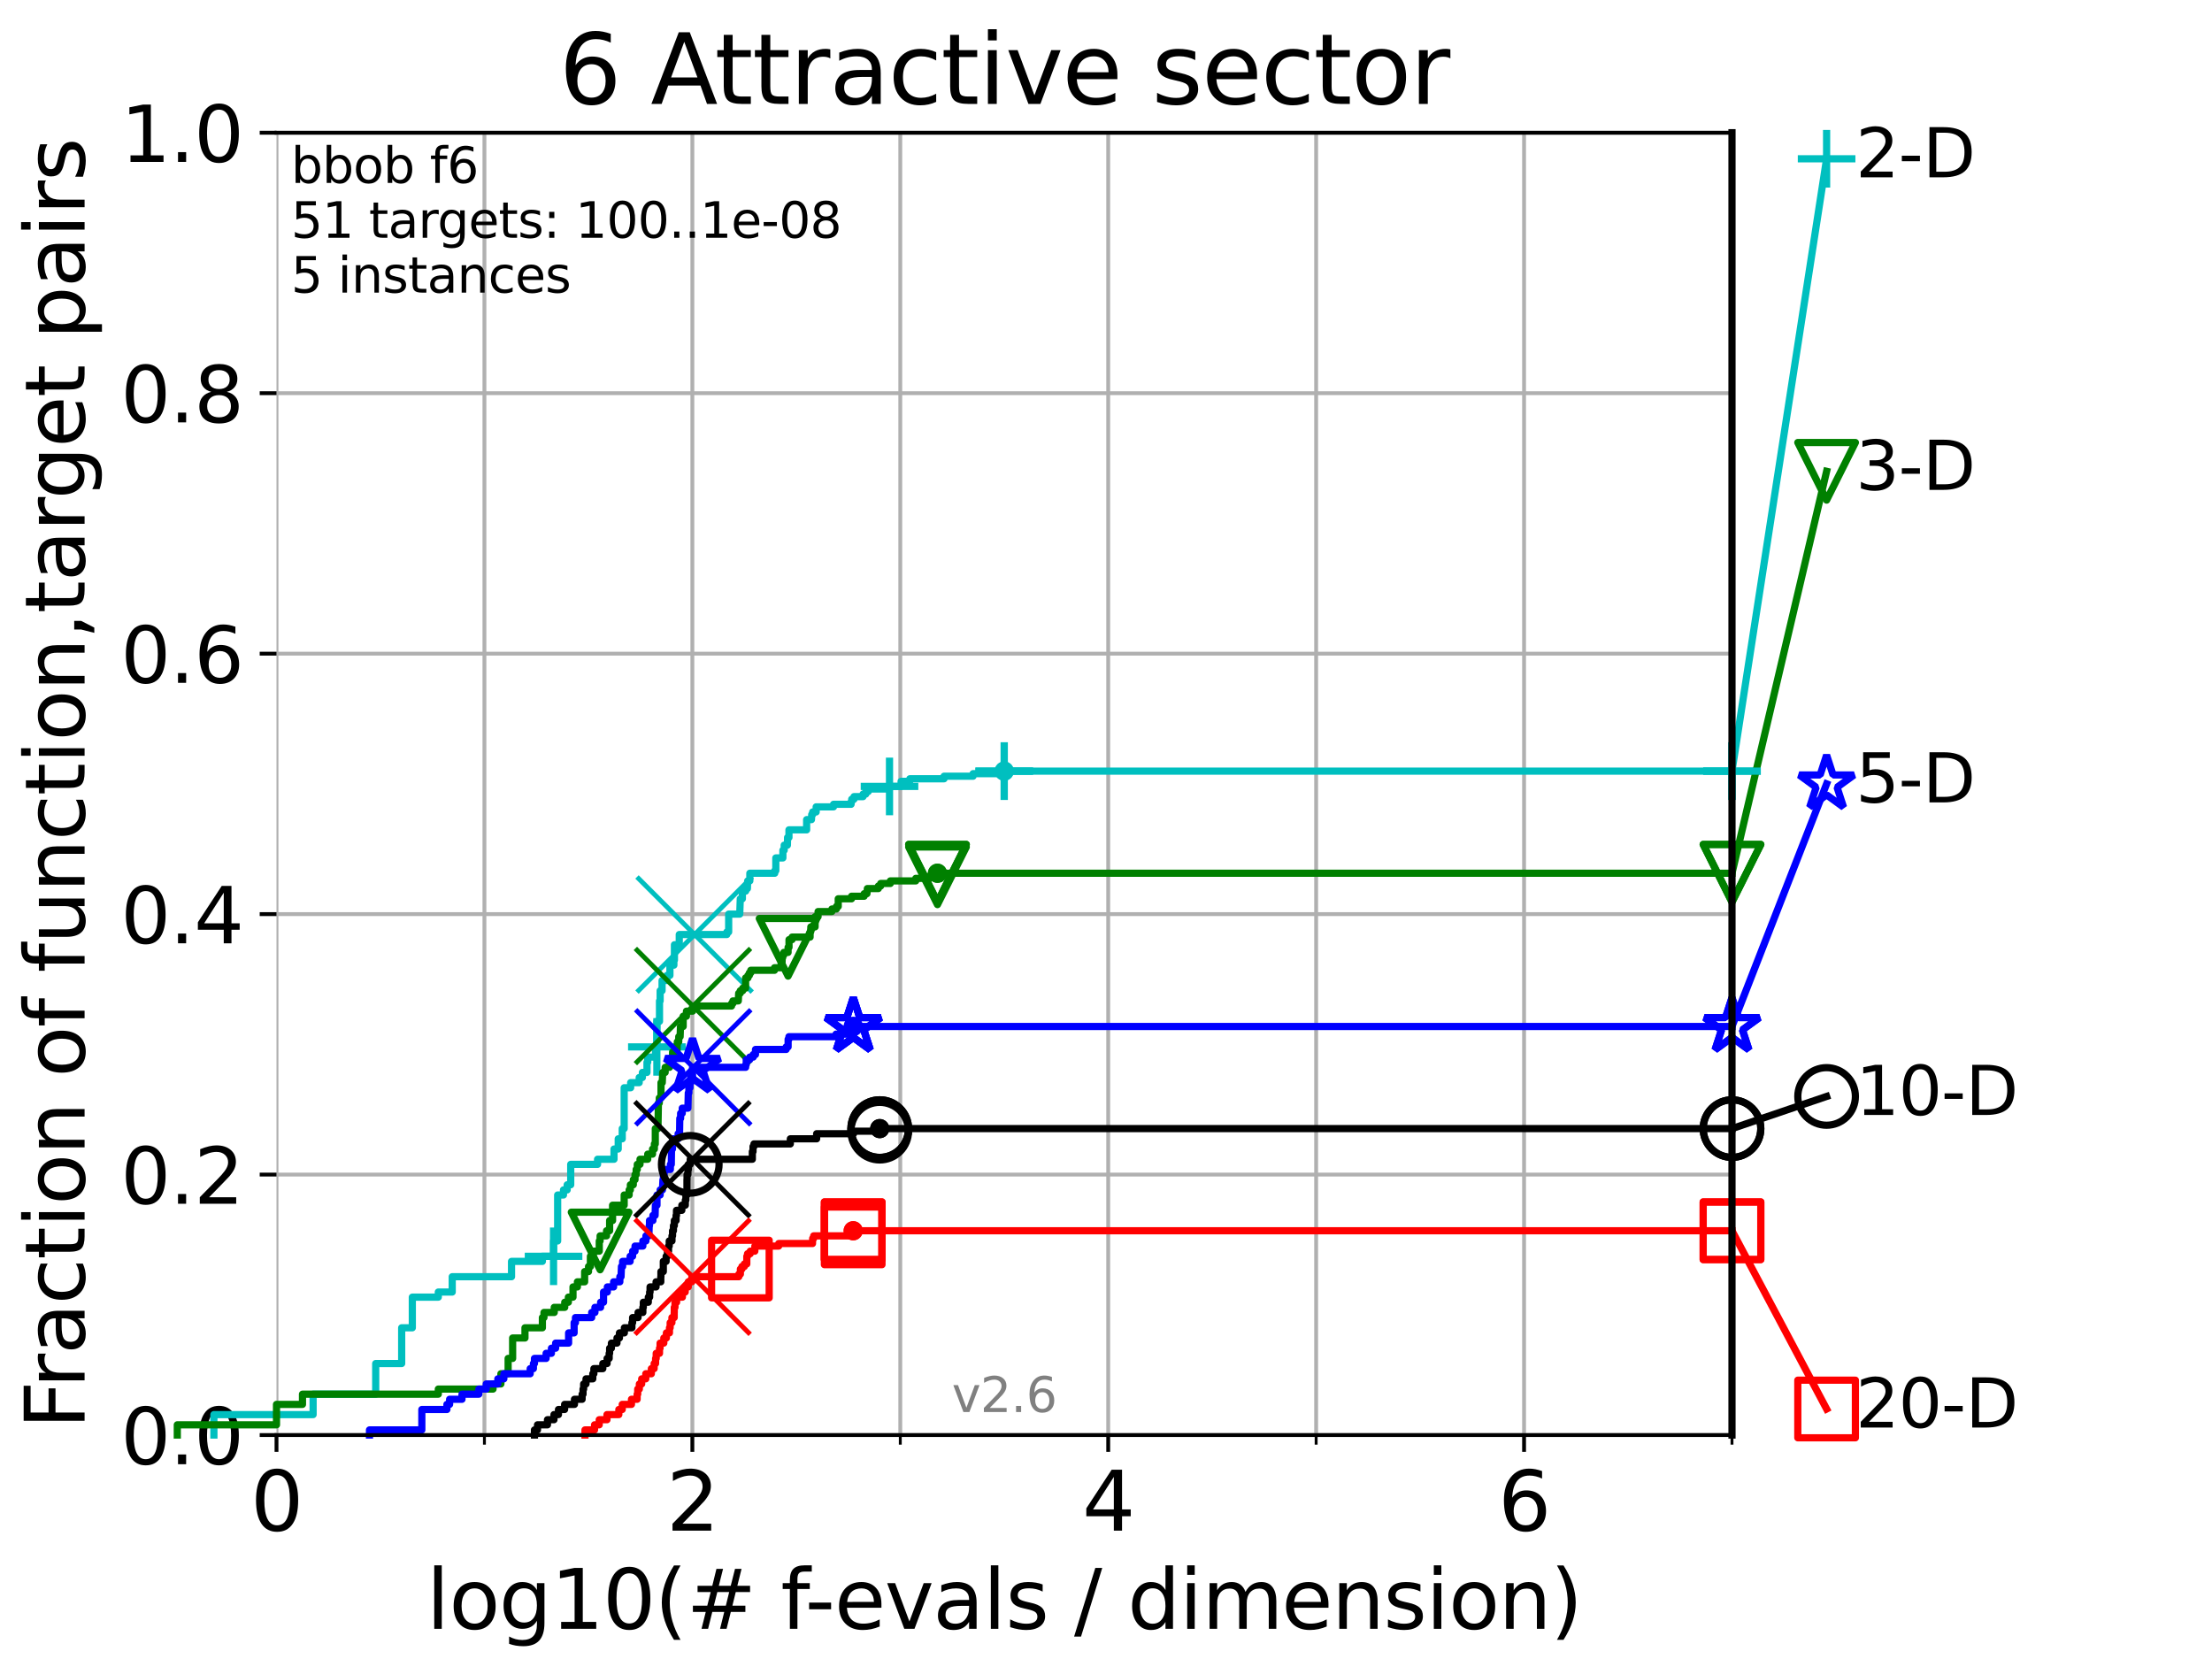 <?xml version="1.0" encoding="utf-8" standalone="no"?>
<!DOCTYPE svg PUBLIC "-//W3C//DTD SVG 1.1//EN"
  "http://www.w3.org/Graphics/SVG/1.1/DTD/svg11.dtd">
<svg xmlns:xlink="http://www.w3.org/1999/xlink" width="460.8pt" height="345.6pt" viewBox="0 0 460.8 345.6" xmlns="http://www.w3.org/2000/svg" version="1.1">
 <defs>
  <style type="text/css">*{stroke-linejoin: round; stroke-linecap: butt}</style>
 </defs>
 <g id="figure_1">
  <g id="patch_1">
   <path d="M 0 345.6 
L 460.8 345.6 
L 460.8 0 
L 0 0 
z
" style="fill: #ffffff"/>
  </g>
  <g id="axes_1">
   <g id="patch_2">
    <path d="M 57.6 298.944 
L 360.806 298.944 
L 360.806 27.648 
L 57.6 27.648 
z
" style="fill: #ffffff"/>
   </g>
   <g id="matplotlib.axis_1">
    <g id="xtick_1">
     <g id="line2d_1">
      <path d="M 57.6 298.944 
L 57.6 27.648 
" clip-path="url(#p6bcf01b548)" style="fill: none; stroke: #b0b0b0; stroke-width: 0.8; stroke-linecap: square"/>
     </g>
     <g id="line2d_2">
      <defs>
       <path id="me8771c8433" d="M 0 0 
L 0 3.5 
" style="stroke: #000000; stroke-width: 0.8"/>
      </defs>
      <g>
       <use xlink:href="#me8771c8433" x="57.6" y="298.944" style="stroke: #000000; stroke-width: 0.8"/>
      </g>
     </g>
     <g id="text_1">
      <!-- 0 -->
      <g transform="translate(52.192 318.861)scale(0.17 -0.17)">
       <defs>
        <path id="DejaVuSans-30" d="M 2034 4250 
Q 1547 4250 1301 3770 
Q 1056 3291 1056 2328 
Q 1056 1369 1301 889 
Q 1547 409 2034 409 
Q 2525 409 2770 889 
Q 3016 1369 3016 2328 
Q 3016 3291 2770 3770 
Q 2525 4250 2034 4250 
z
M 2034 4750 
Q 2819 4750 3233 4129 
Q 3647 3509 3647 2328 
Q 3647 1150 3233 529 
Q 2819 -91 2034 -91 
Q 1250 -91 836 529 
Q 422 1150 422 2328 
Q 422 3509 836 4129 
Q 1250 4750 2034 4750 
z
" transform="scale(0.016)"/>
       </defs>
       <use xlink:href="#DejaVuSans-30"/>
      </g>
     </g>
    </g>
    <g id="xtick_2">
     <g id="line2d_3">
      <path d="M 144.23 298.944 
L 144.23 27.648 
" clip-path="url(#p6bcf01b548)" style="fill: none; stroke: #b0b0b0; stroke-width: 0.8; stroke-linecap: square"/>
     </g>
     <g id="line2d_4">
      <g>
       <use xlink:href="#me8771c8433" x="144.23" y="298.944" style="stroke: #000000; stroke-width: 0.8"/>
      </g>
     </g>
     <g id="text_2">
      <!-- 2 -->
      <g transform="translate(138.822 318.861)scale(0.17 -0.17)">
       <defs>
        <path id="DejaVuSans-32" d="M 1228 531 
L 3431 531 
L 3431 0 
L 469 0 
L 469 531 
Q 828 903 1448 1529 
Q 2069 2156 2228 2338 
Q 2531 2678 2651 2914 
Q 2772 3150 2772 3378 
Q 2772 3750 2511 3984 
Q 2250 4219 1831 4219 
Q 1534 4219 1204 4116 
Q 875 4013 500 3803 
L 500 4441 
Q 881 4594 1212 4672 
Q 1544 4750 1819 4750 
Q 2544 4750 2975 4387 
Q 3406 4025 3406 3419 
Q 3406 3131 3298 2873 
Q 3191 2616 2906 2266 
Q 2828 2175 2409 1742 
Q 1991 1309 1228 531 
z
" transform="scale(0.016)"/>
       </defs>
       <use xlink:href="#DejaVuSans-32"/>
      </g>
     </g>
    </g>
    <g id="xtick_3">
     <g id="line2d_5">
      <path d="M 230.861 298.944 
L 230.861 27.648 
" clip-path="url(#p6bcf01b548)" style="fill: none; stroke: #b0b0b0; stroke-width: 0.8; stroke-linecap: square"/>
     </g>
     <g id="line2d_6">
      <g>
       <use xlink:href="#me8771c8433" x="230.861" y="298.944" style="stroke: #000000; stroke-width: 0.8"/>
      </g>
     </g>
     <g id="text_3">
      <!-- 4 -->
      <g transform="translate(225.453 318.861)scale(0.17 -0.17)">
       <defs>
        <path id="DejaVuSans-34" d="M 2419 4116 
L 825 1625 
L 2419 1625 
L 2419 4116 
z
M 2253 4666 
L 3047 4666 
L 3047 1625 
L 3713 1625 
L 3713 1100 
L 3047 1100 
L 3047 0 
L 2419 0 
L 2419 1100 
L 313 1100 
L 313 1709 
L 2253 4666 
z
" transform="scale(0.016)"/>
       </defs>
       <use xlink:href="#DejaVuSans-34"/>
      </g>
     </g>
    </g>
    <g id="xtick_4">
     <g id="line2d_7">
      <path d="M 317.491 298.944 
L 317.491 27.648 
" clip-path="url(#p6bcf01b548)" style="fill: none; stroke: #b0b0b0; stroke-width: 0.8; stroke-linecap: square"/>
     </g>
     <g id="line2d_8">
      <g>
       <use xlink:href="#me8771c8433" x="317.491" y="298.944" style="stroke: #000000; stroke-width: 0.8"/>
      </g>
     </g>
     <g id="text_4">
      <!-- 6 -->
      <g transform="translate(312.083 318.861)scale(0.17 -0.17)">
       <defs>
        <path id="DejaVuSans-36" d="M 2113 2584 
Q 1688 2584 1439 2293 
Q 1191 2003 1191 1497 
Q 1191 994 1439 701 
Q 1688 409 2113 409 
Q 2538 409 2786 701 
Q 3034 994 3034 1497 
Q 3034 2003 2786 2293 
Q 2538 2584 2113 2584 
z
M 3366 4563 
L 3366 3988 
Q 3128 4100 2886 4159 
Q 2644 4219 2406 4219 
Q 1781 4219 1451 3797 
Q 1122 3375 1075 2522 
Q 1259 2794 1537 2939 
Q 1816 3084 2150 3084 
Q 2853 3084 3261 2657 
Q 3669 2231 3669 1497 
Q 3669 778 3244 343 
Q 2819 -91 2113 -91 
Q 1303 -91 875 529 
Q 447 1150 447 2328 
Q 447 3434 972 4092 
Q 1497 4750 2381 4750 
Q 2619 4750 2861 4703 
Q 3103 4656 3366 4563 
z
" transform="scale(0.016)"/>
       </defs>
       <use xlink:href="#DejaVuSans-36"/>
      </g>
     </g>
    </g>
    <g id="xtick_5">
     <g id="line2d_9">
      <path d="M 100.915 298.944 
L 100.915 27.648 
" clip-path="url(#p6bcf01b548)" style="fill: none; stroke: #b0b0b0; stroke-width: 0.8; stroke-linecap: square"/>
     </g>
     <g id="line2d_10">
      <defs>
       <path id="m8e411741f8" d="M 0 0 
L 0 2 
" style="stroke: #000000; stroke-width: 0.6"/>
      </defs>
      <g>
       <use xlink:href="#m8e411741f8" x="100.915" y="298.944" style="stroke: #000000; stroke-width: 0.6"/>
      </g>
     </g>
    </g>
    <g id="xtick_6">
     <g id="line2d_11">
      <path d="M 187.546 298.944 
L 187.546 27.648 
" clip-path="url(#p6bcf01b548)" style="fill: none; stroke: #b0b0b0; stroke-width: 0.8; stroke-linecap: square"/>
     </g>
     <g id="line2d_12">
      <g>
       <use xlink:href="#m8e411741f8" x="187.546" y="298.944" style="stroke: #000000; stroke-width: 0.6"/>
      </g>
     </g>
    </g>
    <g id="xtick_7">
     <g id="line2d_13">
      <path d="M 274.176 298.944 
L 274.176 27.648 
" clip-path="url(#p6bcf01b548)" style="fill: none; stroke: #b0b0b0; stroke-width: 0.8; stroke-linecap: square"/>
     </g>
     <g id="line2d_14">
      <g>
       <use xlink:href="#m8e411741f8" x="274.176" y="298.944" style="stroke: #000000; stroke-width: 0.6"/>
      </g>
     </g>
    </g>
    <g id="xtick_8">
     <g id="line2d_15">
      <path d="M 360.806 298.944 
L 360.806 27.648 
" clip-path="url(#p6bcf01b548)" style="fill: none; stroke: #b0b0b0; stroke-width: 0.8; stroke-linecap: square"/>
     </g>
     <g id="line2d_16">
      <g>
       <use xlink:href="#m8e411741f8" x="360.806" y="298.944" style="stroke: #000000; stroke-width: 0.6"/>
      </g>
     </g>
    </g>
    <g id="text_5">
     <!-- log10(# f-evals / dimension) -->
     <g transform="translate(88.823 339.314)scale(0.17 -0.17)">
      <defs>
       <path id="DejaVuSans-6c" d="M 603 4863 
L 1178 4863 
L 1178 0 
L 603 0 
L 603 4863 
z
" transform="scale(0.016)"/>
       <path id="DejaVuSans-6f" d="M 1959 3097 
Q 1497 3097 1228 2736 
Q 959 2375 959 1747 
Q 959 1119 1226 758 
Q 1494 397 1959 397 
Q 2419 397 2687 759 
Q 2956 1122 2956 1747 
Q 2956 2369 2687 2733 
Q 2419 3097 1959 3097 
z
M 1959 3584 
Q 2709 3584 3137 3096 
Q 3566 2609 3566 1747 
Q 3566 888 3137 398 
Q 2709 -91 1959 -91 
Q 1206 -91 779 398 
Q 353 888 353 1747 
Q 353 2609 779 3096 
Q 1206 3584 1959 3584 
z
" transform="scale(0.016)"/>
       <path id="DejaVuSans-67" d="M 2906 1791 
Q 2906 2416 2648 2759 
Q 2391 3103 1925 3103 
Q 1463 3103 1205 2759 
Q 947 2416 947 1791 
Q 947 1169 1205 825 
Q 1463 481 1925 481 
Q 2391 481 2648 825 
Q 2906 1169 2906 1791 
z
M 3481 434 
Q 3481 -459 3084 -895 
Q 2688 -1331 1869 -1331 
Q 1566 -1331 1297 -1286 
Q 1028 -1241 775 -1147 
L 775 -588 
Q 1028 -725 1275 -790 
Q 1522 -856 1778 -856 
Q 2344 -856 2625 -561 
Q 2906 -266 2906 331 
L 2906 616 
Q 2728 306 2450 153 
Q 2172 0 1784 0 
Q 1141 0 747 490 
Q 353 981 353 1791 
Q 353 2603 747 3093 
Q 1141 3584 1784 3584 
Q 2172 3584 2450 3431 
Q 2728 3278 2906 2969 
L 2906 3500 
L 3481 3500 
L 3481 434 
z
" transform="scale(0.016)"/>
       <path id="DejaVuSans-31" d="M 794 531 
L 1825 531 
L 1825 4091 
L 703 3866 
L 703 4441 
L 1819 4666 
L 2450 4666 
L 2450 531 
L 3481 531 
L 3481 0 
L 794 0 
L 794 531 
z
" transform="scale(0.016)"/>
       <path id="DejaVuSans-28" d="M 1984 4856 
Q 1566 4138 1362 3434 
Q 1159 2731 1159 2009 
Q 1159 1288 1364 580 
Q 1569 -128 1984 -844 
L 1484 -844 
Q 1016 -109 783 600 
Q 550 1309 550 2009 
Q 550 2706 781 3412 
Q 1013 4119 1484 4856 
L 1984 4856 
z
" transform="scale(0.016)"/>
       <path id="DejaVuSans-23" d="M 3272 2816 
L 2363 2816 
L 2100 1772 
L 3016 1772 
L 3272 2816 
z
M 2803 4594 
L 2478 3297 
L 3391 3297 
L 3719 4594 
L 4219 4594 
L 3897 3297 
L 4872 3297 
L 4872 2816 
L 3775 2816 
L 3519 1772 
L 4513 1772 
L 4513 1294 
L 3397 1294 
L 3072 0 
L 2572 0 
L 2894 1294 
L 1978 1294 
L 1656 0 
L 1153 0 
L 1478 1294 
L 494 1294 
L 494 1772 
L 1594 1772 
L 1856 2816 
L 850 2816 
L 850 3297 
L 1978 3297 
L 2297 4594 
L 2803 4594 
z
" transform="scale(0.016)"/>
       <path id="DejaVuSans-20" transform="scale(0.016)"/>
       <path id="DejaVuSans-66" d="M 2375 4863 
L 2375 4384 
L 1825 4384 
Q 1516 4384 1395 4259 
Q 1275 4134 1275 3809 
L 1275 3500 
L 2222 3500 
L 2222 3053 
L 1275 3053 
L 1275 0 
L 697 0 
L 697 3053 
L 147 3053 
L 147 3500 
L 697 3500 
L 697 3744 
Q 697 4328 969 4595 
Q 1241 4863 1831 4863 
L 2375 4863 
z
" transform="scale(0.016)"/>
       <path id="DejaVuSans-2d" d="M 313 2009 
L 1997 2009 
L 1997 1497 
L 313 1497 
L 313 2009 
z
" transform="scale(0.016)"/>
       <path id="DejaVuSans-65" d="M 3597 1894 
L 3597 1613 
L 953 1613 
Q 991 1019 1311 708 
Q 1631 397 2203 397 
Q 2534 397 2845 478 
Q 3156 559 3463 722 
L 3463 178 
Q 3153 47 2828 -22 
Q 2503 -91 2169 -91 
Q 1331 -91 842 396 
Q 353 884 353 1716 
Q 353 2575 817 3079 
Q 1281 3584 2069 3584 
Q 2775 3584 3186 3129 
Q 3597 2675 3597 1894 
z
M 3022 2063 
Q 3016 2534 2758 2815 
Q 2500 3097 2075 3097 
Q 1594 3097 1305 2825 
Q 1016 2553 972 2059 
L 3022 2063 
z
" transform="scale(0.016)"/>
       <path id="DejaVuSans-76" d="M 191 3500 
L 800 3500 
L 1894 563 
L 2988 3500 
L 3597 3500 
L 2284 0 
L 1503 0 
L 191 3500 
z
" transform="scale(0.016)"/>
       <path id="DejaVuSans-61" d="M 2194 1759 
Q 1497 1759 1228 1600 
Q 959 1441 959 1056 
Q 959 750 1161 570 
Q 1363 391 1709 391 
Q 2188 391 2477 730 
Q 2766 1069 2766 1631 
L 2766 1759 
L 2194 1759 
z
M 3341 1997 
L 3341 0 
L 2766 0 
L 2766 531 
Q 2569 213 2275 61 
Q 1981 -91 1556 -91 
Q 1019 -91 701 211 
Q 384 513 384 1019 
Q 384 1609 779 1909 
Q 1175 2209 1959 2209 
L 2766 2209 
L 2766 2266 
Q 2766 2663 2505 2880 
Q 2244 3097 1772 3097 
Q 1472 3097 1187 3025 
Q 903 2953 641 2809 
L 641 3341 
Q 956 3463 1253 3523 
Q 1550 3584 1831 3584 
Q 2591 3584 2966 3190 
Q 3341 2797 3341 1997 
z
" transform="scale(0.016)"/>
       <path id="DejaVuSans-73" d="M 2834 3397 
L 2834 2853 
Q 2591 2978 2328 3040 
Q 2066 3103 1784 3103 
Q 1356 3103 1142 2972 
Q 928 2841 928 2578 
Q 928 2378 1081 2264 
Q 1234 2150 1697 2047 
L 1894 2003 
Q 2506 1872 2764 1633 
Q 3022 1394 3022 966 
Q 3022 478 2636 193 
Q 2250 -91 1575 -91 
Q 1294 -91 989 -36 
Q 684 19 347 128 
L 347 722 
Q 666 556 975 473 
Q 1284 391 1588 391 
Q 1994 391 2212 530 
Q 2431 669 2431 922 
Q 2431 1156 2273 1281 
Q 2116 1406 1581 1522 
L 1381 1569 
Q 847 1681 609 1914 
Q 372 2147 372 2553 
Q 372 3047 722 3315 
Q 1072 3584 1716 3584 
Q 2034 3584 2315 3537 
Q 2597 3491 2834 3397 
z
" transform="scale(0.016)"/>
       <path id="DejaVuSans-2f" d="M 1625 4666 
L 2156 4666 
L 531 -594 
L 0 -594 
L 1625 4666 
z
" transform="scale(0.016)"/>
       <path id="DejaVuSans-64" d="M 2906 2969 
L 2906 4863 
L 3481 4863 
L 3481 0 
L 2906 0 
L 2906 525 
Q 2725 213 2448 61 
Q 2172 -91 1784 -91 
Q 1150 -91 751 415 
Q 353 922 353 1747 
Q 353 2572 751 3078 
Q 1150 3584 1784 3584 
Q 2172 3584 2448 3432 
Q 2725 3281 2906 2969 
z
M 947 1747 
Q 947 1113 1208 752 
Q 1469 391 1925 391 
Q 2381 391 2643 752 
Q 2906 1113 2906 1747 
Q 2906 2381 2643 2742 
Q 2381 3103 1925 3103 
Q 1469 3103 1208 2742 
Q 947 2381 947 1747 
z
" transform="scale(0.016)"/>
       <path id="DejaVuSans-69" d="M 603 3500 
L 1178 3500 
L 1178 0 
L 603 0 
L 603 3500 
z
M 603 4863 
L 1178 4863 
L 1178 4134 
L 603 4134 
L 603 4863 
z
" transform="scale(0.016)"/>
       <path id="DejaVuSans-6d" d="M 3328 2828 
Q 3544 3216 3844 3400 
Q 4144 3584 4550 3584 
Q 5097 3584 5394 3201 
Q 5691 2819 5691 2113 
L 5691 0 
L 5113 0 
L 5113 2094 
Q 5113 2597 4934 2840 
Q 4756 3084 4391 3084 
Q 3944 3084 3684 2787 
Q 3425 2491 3425 1978 
L 3425 0 
L 2847 0 
L 2847 2094 
Q 2847 2600 2669 2842 
Q 2491 3084 2119 3084 
Q 1678 3084 1418 2786 
Q 1159 2488 1159 1978 
L 1159 0 
L 581 0 
L 581 3500 
L 1159 3500 
L 1159 2956 
Q 1356 3278 1631 3431 
Q 1906 3584 2284 3584 
Q 2666 3584 2933 3390 
Q 3200 3197 3328 2828 
z
" transform="scale(0.016)"/>
       <path id="DejaVuSans-6e" d="M 3513 2113 
L 3513 0 
L 2938 0 
L 2938 2094 
Q 2938 2591 2744 2837 
Q 2550 3084 2163 3084 
Q 1697 3084 1428 2787 
Q 1159 2491 1159 1978 
L 1159 0 
L 581 0 
L 581 3500 
L 1159 3500 
L 1159 2956 
Q 1366 3272 1645 3428 
Q 1925 3584 2291 3584 
Q 2894 3584 3203 3211 
Q 3513 2838 3513 2113 
z
" transform="scale(0.016)"/>
       <path id="DejaVuSans-29" d="M 513 4856 
L 1013 4856 
Q 1481 4119 1714 3412 
Q 1947 2706 1947 2009 
Q 1947 1309 1714 600 
Q 1481 -109 1013 -844 
L 513 -844 
Q 928 -128 1133 580 
Q 1338 1288 1338 2009 
Q 1338 2731 1133 3434 
Q 928 4138 513 4856 
z
" transform="scale(0.016)"/>
      </defs>
      <use xlink:href="#DejaVuSans-6c"/>
      <use xlink:href="#DejaVuSans-6f" x="27.783"/>
      <use xlink:href="#DejaVuSans-67" x="88.965"/>
      <use xlink:href="#DejaVuSans-31" x="152.441"/>
      <use xlink:href="#DejaVuSans-30" x="216.064"/>
      <use xlink:href="#DejaVuSans-28" x="279.688"/>
      <use xlink:href="#DejaVuSans-23" x="318.701"/>
      <use xlink:href="#DejaVuSans-20" x="402.49"/>
      <use xlink:href="#DejaVuSans-66" x="434.277"/>
      <use xlink:href="#DejaVuSans-2d" x="463.982"/>
      <use xlink:href="#DejaVuSans-65" x="500.066"/>
      <use xlink:href="#DejaVuSans-76" x="561.59"/>
      <use xlink:href="#DejaVuSans-61" x="620.77"/>
      <use xlink:href="#DejaVuSans-6c" x="682.049"/>
      <use xlink:href="#DejaVuSans-73" x="709.832"/>
      <use xlink:href="#DejaVuSans-20" x="761.932"/>
      <use xlink:href="#DejaVuSans-2f" x="793.719"/>
      <use xlink:href="#DejaVuSans-20" x="827.41"/>
      <use xlink:href="#DejaVuSans-64" x="859.197"/>
      <use xlink:href="#DejaVuSans-69" x="922.674"/>
      <use xlink:href="#DejaVuSans-6d" x="950.457"/>
      <use xlink:href="#DejaVuSans-65" x="1047.869"/>
      <use xlink:href="#DejaVuSans-6e" x="1109.393"/>
      <use xlink:href="#DejaVuSans-73" x="1172.771"/>
      <use xlink:href="#DejaVuSans-69" x="1224.871"/>
      <use xlink:href="#DejaVuSans-6f" x="1252.654"/>
      <use xlink:href="#DejaVuSans-6e" x="1313.836"/>
      <use xlink:href="#DejaVuSans-29" x="1377.215"/>
     </g>
    </g>
   </g>
   <g id="matplotlib.axis_2">
    <g id="ytick_1">
     <g id="line2d_17">
      <path d="M 57.6 298.944 
L 360.806 298.944 
" clip-path="url(#p6bcf01b548)" style="fill: none; stroke: #b0b0b0; stroke-width: 0.8; stroke-linecap: square"/>
     </g>
     <g id="line2d_18">
      <defs>
       <path id="m5b79261360" d="M 0 0 
L -3.5 0 
" style="stroke: #000000; stroke-width: 0.8"/>
      </defs>
      <g>
       <use xlink:href="#m5b79261360" x="57.6" y="298.944" style="stroke: #000000; stroke-width: 0.8"/>
      </g>
     </g>
     <g id="text_6">
      <!-- 0.0 -->
      <g transform="translate(25.155 305.023)scale(0.16 -0.16)">
       <defs>
        <path id="DejaVuSans-2e" d="M 684 794 
L 1344 794 
L 1344 0 
L 684 0 
L 684 794 
z
" transform="scale(0.016)"/>
       </defs>
       <use xlink:href="#DejaVuSans-30"/>
       <use xlink:href="#DejaVuSans-2e" x="63.623"/>
       <use xlink:href="#DejaVuSans-30" x="95.41"/>
      </g>
     </g>
    </g>
    <g id="ytick_2">
     <g id="line2d_19">
      <path d="M 57.6 244.685 
L 360.806 244.685 
" clip-path="url(#p6bcf01b548)" style="fill: none; stroke: #b0b0b0; stroke-width: 0.8; stroke-linecap: square"/>
     </g>
     <g id="line2d_20">
      <g>
       <use xlink:href="#m5b79261360" x="57.6" y="244.685" style="stroke: #000000; stroke-width: 0.8"/>
      </g>
     </g>
     <g id="text_7">
      <!-- 0.2 -->
      <g transform="translate(25.155 250.764)scale(0.16 -0.16)">
       <use xlink:href="#DejaVuSans-30"/>
       <use xlink:href="#DejaVuSans-2e" x="63.623"/>
       <use xlink:href="#DejaVuSans-32" x="95.41"/>
      </g>
     </g>
    </g>
    <g id="ytick_3">
     <g id="line2d_21">
      <path d="M 57.6 190.426 
L 360.806 190.426 
" clip-path="url(#p6bcf01b548)" style="fill: none; stroke: #b0b0b0; stroke-width: 0.8; stroke-linecap: square"/>
     </g>
     <g id="line2d_22">
      <g>
       <use xlink:href="#m5b79261360" x="57.6" y="190.426" style="stroke: #000000; stroke-width: 0.8"/>
      </g>
     </g>
     <g id="text_8">
      <!-- 0.4 -->
      <g transform="translate(25.155 196.504)scale(0.16 -0.16)">
       <use xlink:href="#DejaVuSans-30"/>
       <use xlink:href="#DejaVuSans-2e" x="63.623"/>
       <use xlink:href="#DejaVuSans-34" x="95.41"/>
      </g>
     </g>
    </g>
    <g id="ytick_4">
     <g id="line2d_23">
      <path d="M 57.6 136.166 
L 360.806 136.166 
" clip-path="url(#p6bcf01b548)" style="fill: none; stroke: #b0b0b0; stroke-width: 0.8; stroke-linecap: square"/>
     </g>
     <g id="line2d_24">
      <g>
       <use xlink:href="#m5b79261360" x="57.6" y="136.166" style="stroke: #000000; stroke-width: 0.8"/>
      </g>
     </g>
     <g id="text_9">
      <!-- 0.6 -->
      <g transform="translate(25.155 142.245)scale(0.16 -0.16)">
       <use xlink:href="#DejaVuSans-30"/>
       <use xlink:href="#DejaVuSans-2e" x="63.623"/>
       <use xlink:href="#DejaVuSans-36" x="95.41"/>
      </g>
     </g>
    </g>
    <g id="ytick_5">
     <g id="line2d_25">
      <path d="M 57.6 81.907 
L 360.806 81.907 
" clip-path="url(#p6bcf01b548)" style="fill: none; stroke: #b0b0b0; stroke-width: 0.8; stroke-linecap: square"/>
     </g>
     <g id="line2d_26">
      <g>
       <use xlink:href="#m5b79261360" x="57.6" y="81.907" style="stroke: #000000; stroke-width: 0.8"/>
      </g>
     </g>
     <g id="text_10">
      <!-- 0.8 -->
      <g transform="translate(25.155 87.986)scale(0.16 -0.16)">
       <defs>
        <path id="DejaVuSans-38" d="M 2034 2216 
Q 1584 2216 1326 1975 
Q 1069 1734 1069 1313 
Q 1069 891 1326 650 
Q 1584 409 2034 409 
Q 2484 409 2743 651 
Q 3003 894 3003 1313 
Q 3003 1734 2745 1975 
Q 2488 2216 2034 2216 
z
M 1403 2484 
Q 997 2584 770 2862 
Q 544 3141 544 3541 
Q 544 4100 942 4425 
Q 1341 4750 2034 4750 
Q 2731 4750 3128 4425 
Q 3525 4100 3525 3541 
Q 3525 3141 3298 2862 
Q 3072 2584 2669 2484 
Q 3125 2378 3379 2068 
Q 3634 1759 3634 1313 
Q 3634 634 3220 271 
Q 2806 -91 2034 -91 
Q 1263 -91 848 271 
Q 434 634 434 1313 
Q 434 1759 690 2068 
Q 947 2378 1403 2484 
z
M 1172 3481 
Q 1172 3119 1398 2916 
Q 1625 2713 2034 2713 
Q 2441 2713 2670 2916 
Q 2900 3119 2900 3481 
Q 2900 3844 2670 4047 
Q 2441 4250 2034 4250 
Q 1625 4250 1398 4047 
Q 1172 3844 1172 3481 
z
" transform="scale(0.016)"/>
       </defs>
       <use xlink:href="#DejaVuSans-30"/>
       <use xlink:href="#DejaVuSans-2e" x="63.623"/>
       <use xlink:href="#DejaVuSans-38" x="95.41"/>
      </g>
     </g>
    </g>
    <g id="ytick_6">
     <g id="line2d_27">
      <path d="M 57.6 27.648 
L 360.806 27.648 
" clip-path="url(#p6bcf01b548)" style="fill: none; stroke: #b0b0b0; stroke-width: 0.8; stroke-linecap: square"/>
     </g>
     <g id="line2d_28">
      <g>
       <use xlink:href="#m5b79261360" x="57.6" y="27.648" style="stroke: #000000; stroke-width: 0.8"/>
      </g>
     </g>
     <g id="text_11">
      <!-- 1.0 -->
      <g transform="translate(25.155 33.727)scale(0.16 -0.16)">
       <use xlink:href="#DejaVuSans-31"/>
       <use xlink:href="#DejaVuSans-2e" x="63.623"/>
       <use xlink:href="#DejaVuSans-30" x="95.41"/>
      </g>
     </g>
    </g>
    <g id="text_12">
     <!-- Fraction of function,target pairs -->
     <g transform="translate(17.62 297.681)rotate(-90)scale(0.17 -0.17)">
      <defs>
       <path id="DejaVuSans-46" d="M 628 4666 
L 3309 4666 
L 3309 4134 
L 1259 4134 
L 1259 2759 
L 3109 2759 
L 3109 2228 
L 1259 2228 
L 1259 0 
L 628 0 
L 628 4666 
z
" transform="scale(0.016)"/>
       <path id="DejaVuSans-72" d="M 2631 2963 
Q 2534 3019 2420 3045 
Q 2306 3072 2169 3072 
Q 1681 3072 1420 2755 
Q 1159 2438 1159 1844 
L 1159 0 
L 581 0 
L 581 3500 
L 1159 3500 
L 1159 2956 
Q 1341 3275 1631 3429 
Q 1922 3584 2338 3584 
Q 2397 3584 2469 3576 
Q 2541 3569 2628 3553 
L 2631 2963 
z
" transform="scale(0.016)"/>
       <path id="DejaVuSans-63" d="M 3122 3366 
L 3122 2828 
Q 2878 2963 2633 3030 
Q 2388 3097 2138 3097 
Q 1578 3097 1268 2742 
Q 959 2388 959 1747 
Q 959 1106 1268 751 
Q 1578 397 2138 397 
Q 2388 397 2633 464 
Q 2878 531 3122 666 
L 3122 134 
Q 2881 22 2623 -34 
Q 2366 -91 2075 -91 
Q 1284 -91 818 406 
Q 353 903 353 1747 
Q 353 2603 823 3093 
Q 1294 3584 2113 3584 
Q 2378 3584 2631 3529 
Q 2884 3475 3122 3366 
z
" transform="scale(0.016)"/>
       <path id="DejaVuSans-74" d="M 1172 4494 
L 1172 3500 
L 2356 3500 
L 2356 3053 
L 1172 3053 
L 1172 1153 
Q 1172 725 1289 603 
Q 1406 481 1766 481 
L 2356 481 
L 2356 0 
L 1766 0 
Q 1100 0 847 248 
Q 594 497 594 1153 
L 594 3053 
L 172 3053 
L 172 3500 
L 594 3500 
L 594 4494 
L 1172 4494 
z
" transform="scale(0.016)"/>
       <path id="DejaVuSans-75" d="M 544 1381 
L 544 3500 
L 1119 3500 
L 1119 1403 
Q 1119 906 1312 657 
Q 1506 409 1894 409 
Q 2359 409 2629 706 
Q 2900 1003 2900 1516 
L 2900 3500 
L 3475 3500 
L 3475 0 
L 2900 0 
L 2900 538 
Q 2691 219 2414 64 
Q 2138 -91 1772 -91 
Q 1169 -91 856 284 
Q 544 659 544 1381 
z
M 1991 3584 
L 1991 3584 
z
" transform="scale(0.016)"/>
       <path id="DejaVuSans-2c" d="M 750 794 
L 1409 794 
L 1409 256 
L 897 -744 
L 494 -744 
L 750 256 
L 750 794 
z
" transform="scale(0.016)"/>
       <path id="DejaVuSans-70" d="M 1159 525 
L 1159 -1331 
L 581 -1331 
L 581 3500 
L 1159 3500 
L 1159 2969 
Q 1341 3281 1617 3432 
Q 1894 3584 2278 3584 
Q 2916 3584 3314 3078 
Q 3713 2572 3713 1747 
Q 3713 922 3314 415 
Q 2916 -91 2278 -91 
Q 1894 -91 1617 61 
Q 1341 213 1159 525 
z
M 3116 1747 
Q 3116 2381 2855 2742 
Q 2594 3103 2138 3103 
Q 1681 3103 1420 2742 
Q 1159 2381 1159 1747 
Q 1159 1113 1420 752 
Q 1681 391 2138 391 
Q 2594 391 2855 752 
Q 3116 1113 3116 1747 
z
" transform="scale(0.016)"/>
      </defs>
      <use xlink:href="#DejaVuSans-46"/>
      <use xlink:href="#DejaVuSans-72" x="50.27"/>
      <use xlink:href="#DejaVuSans-61" x="91.383"/>
      <use xlink:href="#DejaVuSans-63" x="152.662"/>
      <use xlink:href="#DejaVuSans-74" x="207.643"/>
      <use xlink:href="#DejaVuSans-69" x="246.852"/>
      <use xlink:href="#DejaVuSans-6f" x="274.635"/>
      <use xlink:href="#DejaVuSans-6e" x="335.816"/>
      <use xlink:href="#DejaVuSans-20" x="399.195"/>
      <use xlink:href="#DejaVuSans-6f" x="430.982"/>
      <use xlink:href="#DejaVuSans-66" x="492.164"/>
      <use xlink:href="#DejaVuSans-20" x="527.369"/>
      <use xlink:href="#DejaVuSans-66" x="559.156"/>
      <use xlink:href="#DejaVuSans-75" x="594.361"/>
      <use xlink:href="#DejaVuSans-6e" x="657.74"/>
      <use xlink:href="#DejaVuSans-63" x="721.119"/>
      <use xlink:href="#DejaVuSans-74" x="776.1"/>
      <use xlink:href="#DejaVuSans-69" x="815.309"/>
      <use xlink:href="#DejaVuSans-6f" x="843.092"/>
      <use xlink:href="#DejaVuSans-6e" x="904.273"/>
      <use xlink:href="#DejaVuSans-2c" x="967.652"/>
      <use xlink:href="#DejaVuSans-74" x="999.439"/>
      <use xlink:href="#DejaVuSans-61" x="1038.648"/>
      <use xlink:href="#DejaVuSans-72" x="1099.928"/>
      <use xlink:href="#DejaVuSans-67" x="1139.291"/>
      <use xlink:href="#DejaVuSans-65" x="1202.768"/>
      <use xlink:href="#DejaVuSans-74" x="1264.291"/>
      <use xlink:href="#DejaVuSans-20" x="1303.5"/>
      <use xlink:href="#DejaVuSans-70" x="1335.287"/>
      <use xlink:href="#DejaVuSans-61" x="1398.764"/>
      <use xlink:href="#DejaVuSans-69" x="1460.043"/>
      <use xlink:href="#DejaVuSans-72" x="1487.826"/>
      <use xlink:href="#DejaVuSans-73" x="1528.939"/>
     </g>
    </g>
   </g>
   <g id="line2d_29">
    <defs>
     <path id="m00153a035d" d="M 0 1.5 
C 0.398 1.5 0.779 1.342 1.061 1.061 
C 1.342 0.779 1.5 0.398 1.5 0 
C 1.5 -0.398 1.342 -0.779 1.061 -1.061 
C 0.779 -1.342 0.398 -1.5 0 -1.5 
C -0.398 -1.5 -0.779 -1.342 -1.061 -1.061 
C -1.342 -0.779 -1.5 -0.398 -1.5 0 
C -1.5 0.398 -1.342 0.779 -1.061 1.061 
C -0.779 1.342 -0.398 1.5 0 1.5 
z
" style="stroke: #00bfbf"/>
    </defs>
    <g>
     <use xlink:href="#m00153a035d" x="209.199" y="160.636" style="fill: #00bfbf; stroke: #00bfbf"/>
     <use xlink:href="#m00153a035d" x="209.199" y="160.636" style="fill: #00bfbf; stroke: #00bfbf"/>
    </g>
   </g>
   <g id="line2d_30">
    <path d="M 44.561 298.944 
L 44.561 294.688 
L 65.227 294.688 
L 65.227 290.433 
L 78.267 290.433 
L 78.267 284.049 
L 83.678 284.049 
L 83.678 276.602 
L 85.894 276.602 
L 85.894 270.219 
L 91.306 270.219 
L 91.306 269.155 
L 94.206 269.155 
L 94.206 265.963 
L 106.561 265.963 
L 106.561 262.771 
L 112.989 262.771 
L 112.989 261.707 
L 115.315 261.707 
L 115.315 258.516 
L 116.17 258.516 
L 116.17 248.94 
L 117.384 248.94 
L 117.384 247.877 
L 118.152 247.877 
L 118.152 246.813 
L 118.89 246.813 
L 118.89 242.557 
L 124.482 242.557 
L 124.482 241.493 
L 127.911 241.493 
L 127.911 239.365 
L 128.786 239.365 
L 128.786 237.237 
L 129.623 237.237 
L 129.623 235.11 
L 130.027 235.11 
L 130.027 226.598 
L 131.378 226.598 
L 131.378 225.534 
L 133.154 225.534 
L 133.154 224.471 
L 133.82 224.471 
L 133.82 223.407 
L 134.777 223.407 
L 134.777 221.279 
L 134.932 221.279 
L 134.932 220.215 
L 136.556 220.215 
L 136.556 218.087 
L 136.837 218.087 
L 136.837 212.768 
L 137.386 212.768 
L 137.386 208.512 
L 137.521 208.512 
L 137.521 206.384 
L 137.92 206.384 
L 137.92 204.256 
L 138.944 204.256 
L 138.944 203.192 
L 139.556 203.192 
L 139.556 201.065 
L 140.382 201.065 
L 140.382 200.001 
L 140.497 200.001 
L 140.497 196.809 
L 141.502 196.809 
L 141.502 194.681 
L 151.414 194.681 
L 151.414 194.149 
L 151.795 194.149 
L 151.795 190.426 
L 154.101 190.426 
L 154.212 187.234 
L 154.65 187.234 
L 154.65 185.638 
L 155.34 185.638 
L 155.34 185.106 
L 155.701 185.106 
L 155.752 183.51 
L 156.205 183.51 
L 156.205 181.914 
L 161.392 181.914 
L 161.392 181.382 
L 161.617 181.382 
L 161.617 178.723 
L 163.088 178.723 
L 163.088 177.127 
L 163.363 177.127 
L 163.363 176.063 
L 164.031 176.063 
L 164.064 174.467 
L 164.356 174.467 
L 164.356 172.871 
L 168.037 172.871 
L 168.037 170.743 
L 169.044 170.743 
L 169.095 169.679 
L 169.294 169.679 
L 169.294 169.147 
L 170.024 169.147 
L 170.024 168.084 
L 173.64 168.084 
L 173.64 167.552 
L 177.298 167.552 
L 177.298 167.02 
L 177.428 167.02 
L 177.428 166.488 
L 177.905 166.488 
L 177.905 165.956 
L 179.786 165.956 
L 179.786 165.424 
L 180.36 165.424 
L 180.36 164.892 
L 180.876 164.892 
L 180.876 164.36 
L 185.301 164.36 
L 185.301 163.828 
L 187.714 163.828 
L 187.714 162.764 
L 189.534 162.764 
L 189.534 162.232 
L 196.667 162.232 
L 196.667 161.7 
L 202.708 161.7 
L 202.708 161.168 
L 209.199 161.168 
L 209.199 160.636 
L 360.806 160.636 
L 360.806 160.636 
" style="fill: none; stroke: #00bfbf; stroke-width: 1.5; stroke-linecap: square"/>
   </g>
   <g id="line2d_31">
    <defs>
     <path id="mc515d09696" d="M -6 0 
L 6 0 
M 0 6 
L 0 -6 
" style="stroke: #00bfbf; stroke-width: 1.5"/>
    </defs>
    <g>
     <use xlink:href="#mc515d09696" x="115.315" y="261.707" style="fill-opacity: 0; stroke: #00bfbf; stroke-width: 1.5"/>
     <use xlink:href="#mc515d09696" x="136.837" y="218.087" style="fill-opacity: 0; stroke: #00bfbf; stroke-width: 1.5"/>
     <use xlink:href="#mc515d09696" x="185.301" y="163.828" style="fill-opacity: 0; stroke: #00bfbf; stroke-width: 1.5"/>
     <use xlink:href="#mc515d09696" x="209.199" y="160.636" style="fill-opacity: 0; stroke: #00bfbf; stroke-width: 1.5"/>
     <use xlink:href="#mc515d09696" x="209.199" y="160.636" style="fill-opacity: 0; stroke: #00bfbf; stroke-width: 1.5"/>
     <use xlink:href="#mc515d09696" x="360.806" y="160.636" style="fill-opacity: 0; stroke: #00bfbf; stroke-width: 1.5"/>
    </g>
   </g>
   <g id="line2d_32">
    <path style="fill: none; stroke: #00bfbf; stroke-width: 1.5; stroke-linecap: square"/>
    <g/>
   </g>
   <g id="line2d_33">
    <path d="M 144.695 194.681 
" clip-path="url(#p6bcf01b548)" style="fill: none; stroke: #00bfbf; stroke-width: 1.5; stroke-linecap: square"/>
    <defs>
     <path id="m95352b6ed0" d="M -12 12 
L 12 -12 
M -12 -12 
L 12 12 
" style="stroke: #00bfbf"/>
    </defs>
    <g clip-path="url(#p6bcf01b548)">
     <use xlink:href="#m95352b6ed0" x="144.695" y="194.681" style="fill: #00bfbf; stroke: #00bfbf"/>
    </g>
   </g>
   <g id="line2d_34">
    <defs>
     <path id="m2360c718a0" d="M 0 1.5 
C 0.398 1.5 0.779 1.342 1.061 1.061 
C 1.342 0.779 1.5 0.398 1.5 0 
C 1.5 -0.398 1.342 -0.779 1.061 -1.061 
C 0.779 -1.342 0.398 -1.5 0 -1.5 
C -0.398 -1.5 -0.779 -1.342 -1.061 -1.061 
C -1.342 -0.779 -1.5 -0.398 -1.5 0 
C -1.5 0.398 -1.342 0.779 -1.061 1.061 
C -0.779 1.342 -0.398 1.5 0 1.5 
z
" style="stroke: #008000"/>
    </defs>
    <g>
     <use xlink:href="#m2360c718a0" x="195.294" y="181.914" style="fill: #008000; stroke: #008000"/>
     <use xlink:href="#m2360c718a0" x="195.294" y="181.914" style="fill: #008000; stroke: #008000"/>
    </g>
   </g>
   <g id="line2d_35">
    <path d="M 36.933 298.944 
L 36.933 296.816 
L 57.6 296.816 
L 57.6 292.561 
L 63.012 292.561 
L 63.012 290.433 
L 91.306 290.433 
L 91.306 289.369 
L 102.708 289.369 
L 102.708 288.305 
L 104.345 288.305 
L 104.345 286.177 
L 105.851 286.177 
L 105.851 282.985 
L 106.791 282.985 
L 106.791 278.73 
L 109.361 278.73 
L 109.361 276.602 
L 112.989 276.602 
L 112.989 274.474 
L 113.317 274.474 
L 113.317 273.41 
L 115.46 273.41 
L 115.46 272.346 
L 117.644 272.346 
L 117.644 271.282 
L 118.401 271.282 
L 118.401 270.219 
L 119.366 270.219 
L 119.366 268.091 
L 120.284 268.091 
L 120.284 267.027 
L 121.79 267.027 
L 121.79 264.899 
L 122.599 264.899 
L 122.599 263.835 
L 122.991 263.835 
L 122.991 261.707 
L 123.564 261.707 
L 123.564 260.643 
L 124.837 260.643 
L 124.837 258.516 
L 125.012 258.516 
L 125.012 257.452 
L 126.356 257.452 
L 126.356 256.388 
L 126.994 256.388 
L 126.994 254.26 
L 127.61 254.26 
L 127.61 251.068 
L 130.027 251.068 
L 130.027 248.94 
L 131.065 248.94 
L 131.065 247.877 
L 131.316 247.877 
L 131.316 246.813 
L 131.929 246.813 
L 131.929 245.749 
L 132.287 245.749 
L 132.287 244.685 
L 132.523 244.685 
L 132.523 243.621 
L 132.755 243.621 
L 132.755 242.557 
L 133.323 242.557 
L 133.323 241.493 
L 134.932 241.493 
L 134.932 240.429 
L 135.933 240.429 
L 135.933 239.365 
L 136.319 239.365 
L 136.319 238.301 
L 136.509 238.301 
L 136.509 235.11 
L 137.067 235.11 
L 137.159 229.79 
L 137.341 229.79 
L 137.341 228.726 
L 137.699 228.726 
L 137.699 225.534 
L 137.963 225.534 
L 138.051 223.407 
L 138.566 223.407 
L 138.566 222.343 
L 139.476 222.343 
L 139.476 221.279 
L 139.954 221.279 
L 139.954 220.215 
L 140.111 220.215 
L 140.111 219.151 
L 141.025 219.151 
L 141.099 217.023 
L 141.393 217.023 
L 141.393 215.959 
L 141.683 215.959 
L 141.754 213.832 
L 142.318 213.832 
L 142.318 211.704 
L 143 211.704 
L 143 210.64 
L 144.293 210.64 
L 144.293 209.576 
L 152.394 209.576 
L 152.394 209.044 
L 152.676 209.044 
L 152.676 208.512 
L 153.802 208.512 
L 153.877 206.916 
L 154.212 206.916 
L 154.212 206.384 
L 154.722 206.384 
L 154.722 205.852 
L 155.322 205.852 
L 155.322 203.724 
L 155.803 203.724 
L 155.803 203.192 
L 156.106 203.192 
L 156.106 202.661 
L 156.403 202.661 
L 156.403 202.129 
L 161.341 202.129 
L 161.341 201.597 
L 162.705 201.597 
L 162.752 200.533 
L 162.915 200.533 
L 162.961 199.469 
L 163.054 199.469 
L 163.054 198.937 
L 163.283 198.937 
L 163.283 198.405 
L 164.173 198.405 
L 164.173 197.341 
L 164.367 197.341 
L 164.367 195.745 
L 165.001 195.745 
L 165.001 195.213 
L 168.757 195.213 
L 168.757 194.149 
L 168.876 194.149 
L 168.91 193.085 
L 169.8 193.085 
L 169.8 190.958 
L 170.418 190.958 
L 170.418 189.894 
L 173.302 189.894 
L 173.302 189.362 
L 174.241 189.362 
L 174.241 188.83 
L 174.619 188.83 
L 174.619 187.234 
L 177.395 187.234 
L 177.395 186.702 
L 180.021 186.702 
L 180.021 186.17 
L 180.602 186.17 
L 180.683 185.106 
L 182.976 185.106 
L 182.976 184.574 
L 183.465 184.574 
L 183.465 184.042 
L 185.473 184.042 
L 185.473 183.51 
L 190.77 183.51 
L 190.77 182.978 
L 193.718 182.978 
L 193.718 182.446 
L 195.294 182.446 
L 195.294 181.914 
L 360.806 181.914 
L 360.806 181.914 
" style="fill: none; stroke: #008000; stroke-width: 1.5; stroke-linecap: square"/>
   </g>
   <g id="line2d_36">
    <defs>
     <path id="m66b234c500" d="M -0 6 
L 6 -6 
L -6 -6 
z
" style="stroke: #008000; stroke-width: 1.5; stroke-linejoin: miter"/>
    </defs>
    <g>
     <use xlink:href="#m66b234c500" x="125.012" y="258.516" style="fill-opacity: 0; stroke: #008000; stroke-width: 1.5; stroke-linejoin: miter"/>
     <use xlink:href="#m66b234c500" x="164.173" y="197.341" style="fill-opacity: 0; stroke: #008000; stroke-width: 1.5; stroke-linejoin: miter"/>
     <use xlink:href="#m66b234c500" x="195.294" y="182.446" style="fill-opacity: 0; stroke: #008000; stroke-width: 1.5; stroke-linejoin: miter"/>
     <use xlink:href="#m66b234c500" x="195.294" y="181.914" style="fill-opacity: 0; stroke: #008000; stroke-width: 1.5; stroke-linejoin: miter"/>
     <use xlink:href="#m66b234c500" x="195.294" y="181.914" style="fill-opacity: 0; stroke: #008000; stroke-width: 1.5; stroke-linejoin: miter"/>
     <use xlink:href="#m66b234c500" x="360.806" y="181.914" style="fill-opacity: 0; stroke: #008000; stroke-width: 1.5; stroke-linejoin: miter"/>
    </g>
   </g>
   <g id="line2d_37">
    <path style="fill: none; stroke: #008000; stroke-width: 1.5; stroke-linecap: square"/>
    <g/>
   </g>
   <g id="line2d_38">
    <path d="M 144.355 209.576 
" clip-path="url(#p6bcf01b548)" style="fill: none; stroke: #008000; stroke-width: 1.5; stroke-linecap: square"/>
    <defs>
     <path id="mccc7d0bfc5" d="M -12 12 
L 12 -12 
M -12 -12 
L 12 12 
" style="stroke: #008000"/>
    </defs>
    <g clip-path="url(#p6bcf01b548)">
     <use xlink:href="#mccc7d0bfc5" x="144.355" y="209.576" style="fill: #008000; stroke: #008000"/>
    </g>
   </g>
   <g id="line2d_39">
    <defs>
     <path id="m7594ee5bf1" d="M 0 1.5 
C 0.398 1.5 0.779 1.342 1.061 1.061 
C 1.342 0.779 1.5 0.398 1.5 0 
C 1.5 -0.398 1.342 -0.779 1.061 -1.061 
C 0.779 -1.342 0.398 -1.5 0 -1.5 
C -0.398 -1.5 -0.779 -1.342 -1.061 -1.061 
C -1.342 -0.779 -1.5 -0.398 -1.5 0 
C -1.5 0.398 -1.342 0.779 -1.061 1.061 
C -0.779 1.342 -0.398 1.5 0 1.5 
z
" style="stroke: #0000ff"/>
    </defs>
    <g>
     <use xlink:href="#m7594ee5bf1" x="177.76" y="213.832" style="fill: #0000ff; stroke: #0000ff"/>
     <use xlink:href="#m7594ee5bf1" x="177.76" y="213.832" style="fill: #0000ff; stroke: #0000ff"/>
    </g>
   </g>
   <g id="line2d_40">
    <path d="M 76.969 298.944 
L 76.969 297.88 
L 87.876 297.88 
L 87.876 293.624 
L 93.099 293.624 
L 93.099 292.561 
L 93.66 292.561 
L 93.66 291.497 
L 96.241 291.497 
L 96.241 290.433 
L 99.751 290.433 
L 99.751 289.369 
L 101.288 289.369 
L 101.288 288.305 
L 103.707 288.305 
L 103.707 287.241 
L 104.962 287.241 
L 104.962 286.177 
L 110.449 286.177 
L 110.449 285.113 
L 111.117 285.113 
L 111.117 284.049 
L 111.335 284.049 
L 111.335 282.985 
L 113.765 282.985 
L 113.765 281.922 
L 114.872 281.922 
L 114.872 280.858 
L 115.747 280.858 
L 115.747 279.794 
L 118.451 279.794 
L 118.451 277.666 
L 119.6 277.666 
L 119.6 275.538 
L 119.876 275.538 
L 119.876 274.474 
L 123.26 274.474 
L 123.26 273.41 
L 123.936 273.41 
L 123.936 272.346 
L 125.116 272.346 
L 125.116 271.282 
L 125.729 271.282 
L 125.729 269.155 
L 126.517 269.155 
L 126.517 268.091 
L 127.822 268.091 
L 127.822 267.027 
L 129.125 267.027 
L 129.125 265.963 
L 129.376 265.963 
L 129.458 263.835 
L 129.704 263.835 
L 129.704 262.771 
L 131.266 262.771 
L 131.266 261.707 
L 131.784 261.707 
L 131.784 260.643 
L 132.287 260.643 
L 132.287 259.579 
L 133.918 259.579 
L 133.918 258.516 
L 134.558 258.516 
L 134.558 257.452 
L 135.177 257.452 
L 135.238 255.324 
L 135.298 255.324 
L 135.298 254.26 
L 136.011 254.26 
L 136.011 253.196 
L 136.471 253.196 
L 136.528 251.068 
L 136.865 251.068 
L 136.865 248.94 
L 137.521 248.94 
L 137.521 247.877 
L 137.998 247.877 
L 138.103 245.749 
L 138.207 245.749 
L 138.207 244.685 
L 138.362 244.685 
L 138.362 243.621 
L 139.653 243.621 
L 139.653 242.557 
L 139.844 242.557 
L 139.891 239.365 
L 140.08 239.365 
L 140.173 237.237 
L 141.261 237.237 
L 141.261 236.174 
L 141.567 236.174 
L 141.611 232.982 
L 141.783 232.982 
L 141.783 231.918 
L 142.123 231.918 
L 142.123 230.854 
L 143.305 230.854 
L 143.384 227.662 
L 143.502 227.662 
L 143.502 226.598 
L 143.735 226.598 
L 143.735 225.534 
L 143.889 225.534 
L 143.889 224.471 
L 144.268 224.471 
L 144.268 222.343 
L 155.329 222.343 
L 155.329 221.811 
L 155.454 221.811 
L 155.454 220.747 
L 156.185 220.747 
L 156.185 220.215 
L 156.909 220.215 
L 156.909 219.683 
L 157.382 219.683 
L 157.382 218.619 
L 163.773 218.619 
L 163.773 218.087 
L 164.181 218.087 
L 164.181 216.491 
L 164.35 216.491 
L 164.35 215.959 
L 174.157 215.959 
L 174.157 215.427 
L 177.479 215.427 
L 177.479 214.895 
L 177.677 214.895 
L 177.76 213.832 
L 360.806 213.832 
L 360.806 213.832 
" style="fill: none; stroke: #0000ff; stroke-width: 1.5; stroke-linecap: square"/>
   </g>
   <g id="line2d_41">
    <defs>
     <path id="me6061f1235" d="M 0 -6 
L -1.347 -1.854 
L -5.706 -1.854 
L -2.18 0.708 
L -3.527 4.854 
L -0 2.292 
L 3.527 4.854 
L 2.18 0.708 
L 5.706 -1.854 
L 1.347 -1.854 
z
" style="stroke: #0000ff; stroke-width: 1.5; stroke-linejoin: bevel"/>
    </defs>
    <g>
     <use xlink:href="#me6061f1235" x="144.268" y="222.343" style="fill-opacity: 0; stroke: #0000ff; stroke-width: 1.5; stroke-linejoin: bevel"/>
     <use xlink:href="#me6061f1235" x="177.76" y="213.832" style="fill-opacity: 0; stroke: #0000ff; stroke-width: 1.5; stroke-linejoin: bevel"/>
     <use xlink:href="#me6061f1235" x="177.76" y="213.832" style="fill-opacity: 0; stroke: #0000ff; stroke-width: 1.5; stroke-linejoin: bevel"/>
     <use xlink:href="#me6061f1235" x="177.76" y="213.832" style="fill-opacity: 0; stroke: #0000ff; stroke-width: 1.5; stroke-linejoin: bevel"/>
     <use xlink:href="#me6061f1235" x="360.806" y="213.832" style="fill-opacity: 0; stroke: #0000ff; stroke-width: 1.5; stroke-linejoin: bevel"/>
    </g>
   </g>
   <g id="line2d_42">
    <path style="fill: none; stroke: #0000ff; stroke-width: 1.5; stroke-linecap: square"/>
    <g/>
   </g>
   <g id="line2d_43">
    <path d="M 144.418 222.343 
" clip-path="url(#p6bcf01b548)" style="fill: none; stroke: #0000ff; stroke-width: 1.5; stroke-linecap: square"/>
    <defs>
     <path id="me25bed6d28" d="M -12 12 
L 12 -12 
M -12 -12 
L 12 12 
" style="stroke: #0000ff"/>
    </defs>
    <g clip-path="url(#p6bcf01b548)">
     <use xlink:href="#me25bed6d28" x="144.418" y="222.343" style="fill: #0000ff; stroke: #0000ff"/>
    </g>
   </g>
   <g id="line2d_44">
    <defs>
     <path id="m682b8f3753" d="M 0 1.5 
C 0.398 1.5 0.779 1.342 1.061 1.061 
C 1.342 0.779 1.5 0.398 1.5 0 
C 1.5 -0.398 1.342 -0.779 1.061 -1.061 
C 0.779 -1.342 0.398 -1.5 0 -1.5 
C -0.398 -1.5 -0.779 -1.342 -1.061 -1.061 
C -1.342 -0.779 -1.5 -0.398 -1.5 0 
C -1.5 0.398 -1.342 0.779 -1.061 1.061 
C -0.779 1.342 -0.398 1.5 0 1.5 
z
" style="stroke: #000000"/>
    </defs>
    <g>
     <use xlink:href="#m682b8f3753" x="183.263" y="235.11" style="stroke: #000000"/>
     <use xlink:href="#m682b8f3753" x="183.263" y="235.11" style="stroke: #000000"/>
    </g>
   </g>
   <g id="line2d_45">
    <path d="M 111.335 298.944 
L 111.335 297.88 
L 111.972 297.88 
L 111.972 296.816 
L 114.048 296.816 
L 114.048 295.752 
L 115.402 295.752 
L 115.402 294.688 
L 116.337 294.688 
L 116.337 293.624 
L 117.618 293.624 
L 117.618 292.561 
L 119.669 292.561 
L 119.669 291.497 
L 121.266 291.497 
L 121.266 290.433 
L 121.456 290.433 
L 121.456 289.369 
L 121.582 289.369 
L 121.582 288.305 
L 122.077 288.305 
L 122.077 287.241 
L 123.488 287.241 
L 123.488 286.177 
L 123.714 286.177 
L 123.714 285.113 
L 125.578 285.113 
L 125.578 284.049 
L 126.469 284.049 
L 126.469 282.985 
L 126.899 282.985 
L 126.899 281.922 
L 126.994 281.922 
L 126.994 280.858 
L 127.366 280.858 
L 127.366 279.794 
L 128.528 279.794 
L 128.528 278.73 
L 129.041 278.73 
L 129.041 277.666 
L 130.067 277.666 
L 130.067 276.602 
L 131.637 276.602 
L 131.637 275.538 
L 131.784 275.538 
L 131.784 274.474 
L 132.916 274.474 
L 132.916 273.41 
L 133.918 273.41 
L 133.918 272.346 
L 134.016 272.346 
L 134.016 271.282 
L 135.055 271.282 
L 135.055 270.219 
L 135.329 270.219 
L 135.329 269.155 
L 135.419 269.155 
L 135.419 268.091 
L 136.669 268.091 
L 136.669 267.027 
L 137.655 267.027 
L 137.655 265.963 
L 137.681 265.963 
L 137.681 264.899 
L 138.181 264.899 
L 138.181 262.771 
L 138.768 262.771 
L 138.768 261.707 
L 139.043 261.707 
L 139.043 260.643 
L 139.265 260.643 
L 139.265 259.579 
L 139.411 259.579 
L 139.411 258.516 
L 139.986 258.516 
L 139.986 257.452 
L 140.103 257.452 
L 140.103 256.388 
L 140.29 256.388 
L 140.29 255.324 
L 140.474 255.324 
L 140.474 254.26 
L 140.838 254.26 
L 140.838 253.196 
L 140.928 253.196 
L 140.928 252.132 
L 142.038 252.132 
L 142.038 251.068 
L 142.764 251.068 
L 142.764 250.004 
L 142.885 250.004 
L 142.885 248.94 
L 143.106 248.94 
L 143.106 245.749 
L 143.126 245.749 
L 143.126 244.685 
L 143.305 244.685 
L 143.305 243.621 
L 143.404 243.621 
L 143.404 242.557 
L 143.793 242.557 
L 143.793 241.493 
L 156.726 241.493 
L 156.726 239.897 
L 156.87 239.897 
L 156.87 238.833 
L 157.062 238.833 
L 157.062 238.301 
L 164.638 238.301 
L 164.638 237.237 
L 170.12 237.237 
L 170.12 236.174 
L 177.817 236.174 
L 177.817 235.642 
L 183.263 235.642 
L 183.263 235.11 
L 360.806 235.11 
" style="fill: none; stroke: #000000; stroke-width: 1.5; stroke-linecap: square"/>
   </g>
   <g id="line2d_46">
    <defs>
     <path id="m47ca086f01" d="M 0 6 
C 1.591 6 3.117 5.368 4.243 4.243 
C 5.368 3.117 6 1.591 6 0 
C 6 -1.591 5.368 -3.117 4.243 -4.243 
C 3.117 -5.368 1.591 -6 0 -6 
C -1.591 -6 -3.117 -5.368 -4.243 -4.243 
C -5.368 -3.117 -6 -1.591 -6 0 
C -6 1.591 -5.368 3.117 -4.243 4.243 
C -3.117 5.368 -1.591 6 0 6 
z
" style="stroke: #000000; stroke-width: 1.5"/>
    </defs>
    <g>
     <use xlink:href="#m47ca086f01" x="143.793" y="242.557" style="fill-opacity: 0; stroke: #000000; stroke-width: 1.5"/>
     <use xlink:href="#m47ca086f01" x="183.263" y="235.642" style="fill-opacity: 0; stroke: #000000; stroke-width: 1.5"/>
     <use xlink:href="#m47ca086f01" x="183.263" y="235.11" style="fill-opacity: 0; stroke: #000000; stroke-width: 1.5"/>
     <use xlink:href="#m47ca086f01" x="183.263" y="235.11" style="fill-opacity: 0; stroke: #000000; stroke-width: 1.5"/>
     <use xlink:href="#m47ca086f01" x="360.806" y="235.11" style="fill-opacity: 0; stroke: #000000; stroke-width: 1.5"/>
    </g>
   </g>
   <g id="line2d_47">
    <path style="fill: none; stroke: #000000; stroke-width: 1.5; stroke-linecap: square"/>
    <g/>
   </g>
   <g id="line2d_48">
    <path d="M 144.249 241.493 
" clip-path="url(#p6bcf01b548)" style="fill: none; stroke: #000000; stroke-width: 1.5; stroke-linecap: square"/>
    <defs>
     <path id="m1386004bb0" d="M -12 12 
L 12 -12 
M -12 -12 
L 12 12 
" style="stroke: #000000"/>
    </defs>
    <g clip-path="url(#p6bcf01b548)">
     <use xlink:href="#m1386004bb0" x="144.249" y="241.493" style="stroke: #000000"/>
    </g>
   </g>
   <g id="line2d_49">
    <defs>
     <path id="m4c24e83d8d" d="M 0 1.5 
C 0.398 1.5 0.779 1.342 1.061 1.061 
C 1.342 0.779 1.5 0.398 1.5 0 
C 1.5 -0.398 1.342 -0.779 1.061 -1.061 
C 0.779 -1.342 0.398 -1.5 0 -1.5 
C -0.398 -1.5 -0.779 -1.342 -1.061 -1.061 
C -1.342 -0.779 -1.5 -0.398 -1.5 0 
C -1.5 0.398 -1.342 0.779 -1.061 1.061 
C -0.779 1.342 -0.398 1.5 0 1.5 
z
" style="stroke: #ff0000"/>
    </defs>
    <g>
     <use xlink:href="#m4c24e83d8d" x="177.736" y="256.388" style="fill: #ff0000; stroke: #ff0000"/>
     <use xlink:href="#m4c24e83d8d" x="177.736" y="256.388" style="fill: #ff0000; stroke: #ff0000"/>
    </g>
   </g>
   <g id="line2d_50">
    <path d="M 121.862 298.944 
L 121.862 297.88 
L 123.853 297.88 
L 123.853 296.816 
L 124.828 296.816 
L 124.828 295.752 
L 126.445 295.752 
L 126.445 294.688 
L 128.914 294.688 
L 128.914 293.624 
L 129.623 293.624 
L 129.623 292.561 
L 131.545 292.561 
L 131.545 291.497 
L 132.726 291.497 
L 132.726 290.433 
L 132.847 290.433 
L 132.847 289.369 
L 133.188 289.369 
L 133.188 288.305 
L 133.673 288.305 
L 133.673 287.241 
L 134.527 287.241 
L 134.527 286.177 
L 135.688 286.177 
L 135.688 285.113 
L 136.271 285.113 
L 136.271 284.049 
L 136.57 284.049 
L 136.57 282.985 
L 136.697 282.985 
L 136.697 281.922 
L 137.386 281.922 
L 137.386 280.858 
L 137.507 280.858 
L 137.507 279.794 
L 138.284 279.794 
L 138.284 278.73 
L 138.819 278.73 
L 138.819 277.666 
L 139.46 277.666 
L 139.46 276.602 
L 139.605 276.602 
L 139.605 275.538 
L 139.974 275.538 
L 139.974 274.474 
L 140.451 274.474 
L 140.451 273.41 
L 140.463 273.41 
L 140.463 272.346 
L 140.612 272.346 
L 140.612 271.282 
L 140.951 271.282 
L 140.951 270.219 
L 142.154 270.219 
L 142.154 269.155 
L 142.743 269.155 
L 142.743 268.091 
L 143.384 268.091 
L 143.384 267.027 
L 144.136 267.027 
L 144.136 265.963 
L 153.906 265.963 
L 153.906 265.431 
L 154.234 265.431 
L 154.234 264.367 
L 154.558 264.367 
L 154.558 263.835 
L 155.062 263.835 
L 155.062 263.303 
L 155.573 263.303 
L 155.573 261.707 
L 155.727 261.707 
L 155.727 261.175 
L 156.285 261.175 
L 156.285 260.643 
L 157.246 260.643 
L 157.246 259.579 
L 162.22 259.579 
L 162.22 259.048 
L 169.262 259.048 
L 169.262 258.516 
L 169.292 258.516 
L 169.292 257.984 
L 169.504 257.984 
L 169.504 257.452 
L 177.736 257.452 
L 177.736 256.388 
L 360.806 256.388 
" style="fill: none; stroke: #ff0000; stroke-width: 1.5; stroke-linecap: square"/>
   </g>
   <g id="line2d_51">
    <defs>
     <path id="me975e8ea8f" d="M -6 6 
L 6 6 
L 6 -6 
L -6 -6 
z
" style="stroke: #ff0000; stroke-width: 1.5; stroke-linejoin: miter"/>
    </defs>
    <g>
     <use xlink:href="#me975e8ea8f" x="154.234" y="264.367" style="fill-opacity: 0; stroke: #ff0000; stroke-width: 1.5; stroke-linejoin: miter"/>
     <use xlink:href="#me975e8ea8f" x="177.736" y="257.452" style="fill-opacity: 0; stroke: #ff0000; stroke-width: 1.5; stroke-linejoin: miter"/>
     <use xlink:href="#me975e8ea8f" x="177.736" y="256.388" style="fill-opacity: 0; stroke: #ff0000; stroke-width: 1.5; stroke-linejoin: miter"/>
     <use xlink:href="#me975e8ea8f" x="177.736" y="256.388" style="fill-opacity: 0; stroke: #ff0000; stroke-width: 1.5; stroke-linejoin: miter"/>
     <use xlink:href="#me975e8ea8f" x="360.806" y="256.388" style="fill-opacity: 0; stroke: #ff0000; stroke-width: 1.5; stroke-linejoin: miter"/>
    </g>
   </g>
   <g id="line2d_52">
    <path style="fill: none; stroke: #ff0000; stroke-width: 1.5; stroke-linecap: square"/>
    <g/>
   </g>
   <g id="line2d_53">
    <path d="M 144.277 265.963 
" clip-path="url(#p6bcf01b548)" style="fill: none; stroke: #ff0000; stroke-width: 1.5; stroke-linecap: square"/>
    <defs>
     <path id="mcbc8d77de0" d="M -12 12 
L 12 -12 
M -12 -12 
L 12 12 
" style="stroke: #ff0000"/>
    </defs>
    <g clip-path="url(#p6bcf01b548)">
     <use xlink:href="#mcbc8d77de0" x="144.277" y="265.963" style="fill: #ff0000; stroke: #ff0000"/>
    </g>
   </g>
   <g id="line2d_54">
    <path d="M 360.806 256.388 
L 380.515 293.518 
" style="fill: none; stroke: #ff0000; stroke-width: 1.5; stroke-linecap: square"/>
    <g>
     <use xlink:href="#me975e8ea8f" x="360.806" y="256.388" style="fill-opacity: 0; stroke: #ff0000; stroke-width: 1.5; stroke-linejoin: miter"/>
     <use xlink:href="#me975e8ea8f" x="380.515" y="293.518" style="fill-opacity: 0; stroke: #ff0000; stroke-width: 1.5; stroke-linejoin: miter"/>
    </g>
   </g>
   <g id="line2d_55">
    <path d="M 360.806 235.11 
L 380.515 228.407 
" style="fill: none; stroke: #000000; stroke-width: 1.5; stroke-linecap: square"/>
    <g>
     <use xlink:href="#m47ca086f01" x="360.806" y="235.11" style="fill-opacity: 0; stroke: #000000; stroke-width: 1.5"/>
     <use xlink:href="#m47ca086f01" x="380.515" y="228.407" style="fill-opacity: 0; stroke: #000000; stroke-width: 1.5"/>
    </g>
   </g>
   <g id="line2d_56">
    <path d="M 360.806 213.832 
L 380.515 163.296 
" style="fill: none; stroke: #0000ff; stroke-width: 1.5; stroke-linecap: square"/>
    <g>
     <use xlink:href="#me6061f1235" x="360.806" y="213.832" style="fill-opacity: 0; stroke: #0000ff; stroke-width: 1.5; stroke-linejoin: bevel"/>
     <use xlink:href="#me6061f1235" x="380.515" y="163.296" style="fill-opacity: 0; stroke: #0000ff; stroke-width: 1.5; stroke-linejoin: bevel"/>
    </g>
   </g>
   <g id="line2d_57">
    <path d="M 360.806 181.914 
L 380.515 98.185 
" style="fill: none; stroke: #008000; stroke-width: 1.5; stroke-linecap: square"/>
    <g>
     <use xlink:href="#m66b234c500" x="360.806" y="181.914" style="fill-opacity: 0; stroke: #008000; stroke-width: 1.5; stroke-linejoin: miter"/>
     <use xlink:href="#m66b234c500" x="380.515" y="98.185" style="fill-opacity: 0; stroke: #008000; stroke-width: 1.5; stroke-linejoin: miter"/>
    </g>
   </g>
   <g id="line2d_58">
    <path d="M 360.806 160.636 
L 380.515 33.074 
" style="fill: none; stroke: #00bfbf; stroke-width: 1.5; stroke-linecap: square"/>
    <g>
     <use xlink:href="#mc515d09696" x="360.806" y="160.636" style="fill-opacity: 0; stroke: #00bfbf; stroke-width: 1.5"/>
     <use xlink:href="#mc515d09696" x="380.515" y="33.074" style="fill-opacity: 0; stroke: #00bfbf; stroke-width: 1.5"/>
    </g>
   </g>
   <g id="line2d_59">
    <path d="M 360.806 298.944 
L 360.806 27.648 
" style="fill: none; stroke: #000000; stroke-width: 1.5; stroke-linecap: square"/>
   </g>
   <g id="patch_3">
    <path d="M 57.6 298.944 
L 360.806 298.944 
" style="fill: none; stroke: #000000; stroke-width: 0.8; stroke-linejoin: miter; stroke-linecap: square"/>
   </g>
   <g id="patch_4">
    <path d="M 57.6 27.648 
L 360.806 27.648 
" style="fill: none; stroke: #000000; stroke-width: 0.8; stroke-linejoin: miter; stroke-linecap: square"/>
   </g>
   <g id="text_13">
    <!-- 20-D -->
    <g transform="translate(386.579 297.381)scale(0.14 -0.14)">
     <defs>
      <path id="DejaVuSans-44" d="M 1259 4147 
L 1259 519 
L 2022 519 
Q 2988 519 3436 956 
Q 3884 1394 3884 2338 
Q 3884 3275 3436 3711 
Q 2988 4147 2022 4147 
L 1259 4147 
z
M 628 4666 
L 1925 4666 
Q 3281 4666 3915 4102 
Q 4550 3538 4550 2338 
Q 4550 1131 3912 565 
Q 3275 0 1925 0 
L 628 0 
L 628 4666 
z
" transform="scale(0.016)"/>
     </defs>
     <use xlink:href="#DejaVuSans-32"/>
     <use xlink:href="#DejaVuSans-30" x="63.623"/>
     <use xlink:href="#DejaVuSans-2d" x="127.246"/>
     <use xlink:href="#DejaVuSans-44" x="163.33"/>
    </g>
   </g>
   <g id="text_14">
    <!-- 10-D -->
    <g transform="translate(386.579 232.27)scale(0.14 -0.14)">
     <use xlink:href="#DejaVuSans-31"/>
     <use xlink:href="#DejaVuSans-30" x="63.623"/>
     <use xlink:href="#DejaVuSans-2d" x="127.246"/>
     <use xlink:href="#DejaVuSans-44" x="163.33"/>
    </g>
   </g>
   <g id="text_15">
    <!-- 5-D -->
    <g transform="translate(386.579 167.159)scale(0.14 -0.14)">
     <defs>
      <path id="DejaVuSans-35" d="M 691 4666 
L 3169 4666 
L 3169 4134 
L 1269 4134 
L 1269 2991 
Q 1406 3038 1543 3061 
Q 1681 3084 1819 3084 
Q 2600 3084 3056 2656 
Q 3513 2228 3513 1497 
Q 3513 744 3044 326 
Q 2575 -91 1722 -91 
Q 1428 -91 1123 -41 
Q 819 9 494 109 
L 494 744 
Q 775 591 1075 516 
Q 1375 441 1709 441 
Q 2250 441 2565 725 
Q 2881 1009 2881 1497 
Q 2881 1984 2565 2268 
Q 2250 2553 1709 2553 
Q 1456 2553 1204 2497 
Q 953 2441 691 2322 
L 691 4666 
z
" transform="scale(0.016)"/>
     </defs>
     <use xlink:href="#DejaVuSans-35"/>
     <use xlink:href="#DejaVuSans-2d" x="63.623"/>
     <use xlink:href="#DejaVuSans-44" x="99.707"/>
    </g>
   </g>
   <g id="text_16">
    <!-- 3-D -->
    <g transform="translate(386.579 102.048)scale(0.14 -0.14)">
     <defs>
      <path id="DejaVuSans-33" d="M 2597 2516 
Q 3050 2419 3304 2112 
Q 3559 1806 3559 1356 
Q 3559 666 3084 287 
Q 2609 -91 1734 -91 
Q 1441 -91 1130 -33 
Q 819 25 488 141 
L 488 750 
Q 750 597 1062 519 
Q 1375 441 1716 441 
Q 2309 441 2620 675 
Q 2931 909 2931 1356 
Q 2931 1769 2642 2001 
Q 2353 2234 1838 2234 
L 1294 2234 
L 1294 2753 
L 1863 2753 
Q 2328 2753 2575 2939 
Q 2822 3125 2822 3475 
Q 2822 3834 2567 4026 
Q 2313 4219 1838 4219 
Q 1578 4219 1281 4162 
Q 984 4106 628 3988 
L 628 4550 
Q 988 4650 1302 4700 
Q 1616 4750 1894 4750 
Q 2613 4750 3031 4423 
Q 3450 4097 3450 3541 
Q 3450 3153 3228 2886 
Q 3006 2619 2597 2516 
z
" transform="scale(0.016)"/>
     </defs>
     <use xlink:href="#DejaVuSans-33"/>
     <use xlink:href="#DejaVuSans-2d" x="63.623"/>
     <use xlink:href="#DejaVuSans-44" x="99.707"/>
    </g>
   </g>
   <g id="text_17">
    <!-- 2-D -->
    <g transform="translate(386.579 36.937)scale(0.14 -0.14)">
     <use xlink:href="#DejaVuSans-32"/>
     <use xlink:href="#DejaVuSans-2d" x="63.623"/>
     <use xlink:href="#DejaVuSans-44" x="99.707"/>
    </g>
   </g>
   <g id="text_18">
    <!-- bbob f6 -->
    <g transform="translate(60.632 38.111)scale(0.102 -0.102)">
     <defs>
      <path id="DejaVuSans-62" d="M 3116 1747 
Q 3116 2381 2855 2742 
Q 2594 3103 2138 3103 
Q 1681 3103 1420 2742 
Q 1159 2381 1159 1747 
Q 1159 1113 1420 752 
Q 1681 391 2138 391 
Q 2594 391 2855 752 
Q 3116 1113 3116 1747 
z
M 1159 2969 
Q 1341 3281 1617 3432 
Q 1894 3584 2278 3584 
Q 2916 3584 3314 3078 
Q 3713 2572 3713 1747 
Q 3713 922 3314 415 
Q 2916 -91 2278 -91 
Q 1894 -91 1617 61 
Q 1341 213 1159 525 
L 1159 0 
L 581 0 
L 581 4863 
L 1159 4863 
L 1159 2969 
z
" transform="scale(0.016)"/>
     </defs>
     <use xlink:href="#DejaVuSans-62"/>
     <use xlink:href="#DejaVuSans-62" x="63.477"/>
     <use xlink:href="#DejaVuSans-6f" x="126.953"/>
     <use xlink:href="#DejaVuSans-62" x="188.135"/>
     <use xlink:href="#DejaVuSans-20" x="251.611"/>
     <use xlink:href="#DejaVuSans-66" x="283.398"/>
     <use xlink:href="#DejaVuSans-36" x="318.604"/>
    </g>
    <!-- 51 targets: 100..1e-08 -->
    <g transform="translate(60.632 49.533)scale(0.102 -0.102)">
     <defs>
      <path id="DejaVuSans-3a" d="M 750 794 
L 1409 794 
L 1409 0 
L 750 0 
L 750 794 
z
M 750 3309 
L 1409 3309 
L 1409 2516 
L 750 2516 
L 750 3309 
z
" transform="scale(0.016)"/>
     </defs>
     <use xlink:href="#DejaVuSans-35"/>
     <use xlink:href="#DejaVuSans-31" x="63.623"/>
     <use xlink:href="#DejaVuSans-20" x="127.246"/>
     <use xlink:href="#DejaVuSans-74" x="159.033"/>
     <use xlink:href="#DejaVuSans-61" x="198.242"/>
     <use xlink:href="#DejaVuSans-72" x="259.521"/>
     <use xlink:href="#DejaVuSans-67" x="298.885"/>
     <use xlink:href="#DejaVuSans-65" x="362.361"/>
     <use xlink:href="#DejaVuSans-74" x="423.885"/>
     <use xlink:href="#DejaVuSans-73" x="463.094"/>
     <use xlink:href="#DejaVuSans-3a" x="515.193"/>
     <use xlink:href="#DejaVuSans-20" x="548.885"/>
     <use xlink:href="#DejaVuSans-31" x="580.672"/>
     <use xlink:href="#DejaVuSans-30" x="644.295"/>
     <use xlink:href="#DejaVuSans-30" x="707.918"/>
     <use xlink:href="#DejaVuSans-2e" x="771.541"/>
     <use xlink:href="#DejaVuSans-2e" x="803.328"/>
     <use xlink:href="#DejaVuSans-31" x="835.115"/>
     <use xlink:href="#DejaVuSans-65" x="898.738"/>
     <use xlink:href="#DejaVuSans-2d" x="960.262"/>
     <use xlink:href="#DejaVuSans-30" x="996.346"/>
     <use xlink:href="#DejaVuSans-38" x="1059.969"/>
    </g>
    <!-- 5 instances -->
    <g transform="translate(60.632 60.955)scale(0.102 -0.102)">
     <use xlink:href="#DejaVuSans-35"/>
     <use xlink:href="#DejaVuSans-20" x="63.623"/>
     <use xlink:href="#DejaVuSans-69" x="95.41"/>
     <use xlink:href="#DejaVuSans-6e" x="123.193"/>
     <use xlink:href="#DejaVuSans-73" x="186.572"/>
     <use xlink:href="#DejaVuSans-74" x="238.672"/>
     <use xlink:href="#DejaVuSans-61" x="277.881"/>
     <use xlink:href="#DejaVuSans-6e" x="339.16"/>
     <use xlink:href="#DejaVuSans-63" x="402.539"/>
     <use xlink:href="#DejaVuSans-65" x="457.52"/>
     <use xlink:href="#DejaVuSans-73" x="519.043"/>
    </g>
   </g>
   <g id="text_19">
    <!-- v2.6 -->
    <g style="fill: #808080" transform="translate(198.292 294.151)scale(0.1 -0.1)">
     <use xlink:href="#DejaVuSans-76"/>
     <use xlink:href="#DejaVuSans-32" x="59.18"/>
     <use xlink:href="#DejaVuSans-2e" x="122.803"/>
     <use xlink:href="#DejaVuSans-36" x="154.59"/>
    </g>
   </g>
   <g id="text_20">
    <!-- 6 Attractive sector -->
    <g transform="translate(116.459 21.648)scale(0.2 -0.2)">
     <defs>
      <path id="DejaVuSans-41" d="M 2188 4044 
L 1331 1722 
L 3047 1722 
L 2188 4044 
z
M 1831 4666 
L 2547 4666 
L 4325 0 
L 3669 0 
L 3244 1197 
L 1141 1197 
L 716 0 
L 50 0 
L 1831 4666 
z
" transform="scale(0.016)"/>
     </defs>
     <use xlink:href="#DejaVuSans-36"/>
     <use xlink:href="#DejaVuSans-20" x="63.623"/>
     <use xlink:href="#DejaVuSans-41" x="95.41"/>
     <use xlink:href="#DejaVuSans-74" x="162.068"/>
     <use xlink:href="#DejaVuSans-74" x="201.277"/>
     <use xlink:href="#DejaVuSans-72" x="240.486"/>
     <use xlink:href="#DejaVuSans-61" x="281.6"/>
     <use xlink:href="#DejaVuSans-63" x="342.879"/>
     <use xlink:href="#DejaVuSans-74" x="397.859"/>
     <use xlink:href="#DejaVuSans-69" x="437.068"/>
     <use xlink:href="#DejaVuSans-76" x="464.852"/>
     <use xlink:href="#DejaVuSans-65" x="524.031"/>
     <use xlink:href="#DejaVuSans-20" x="585.555"/>
     <use xlink:href="#DejaVuSans-73" x="617.342"/>
     <use xlink:href="#DejaVuSans-65" x="669.441"/>
     <use xlink:href="#DejaVuSans-63" x="730.965"/>
     <use xlink:href="#DejaVuSans-74" x="785.945"/>
     <use xlink:href="#DejaVuSans-6f" x="825.154"/>
     <use xlink:href="#DejaVuSans-72" x="886.336"/>
    </g>
   </g>
  </g>
 </g>
 <defs>
  <clipPath id="p6bcf01b548">
   <rect x="57.6" y="27.648" width="303.206" height="271.296"/>
  </clipPath>
 </defs>
</svg>
